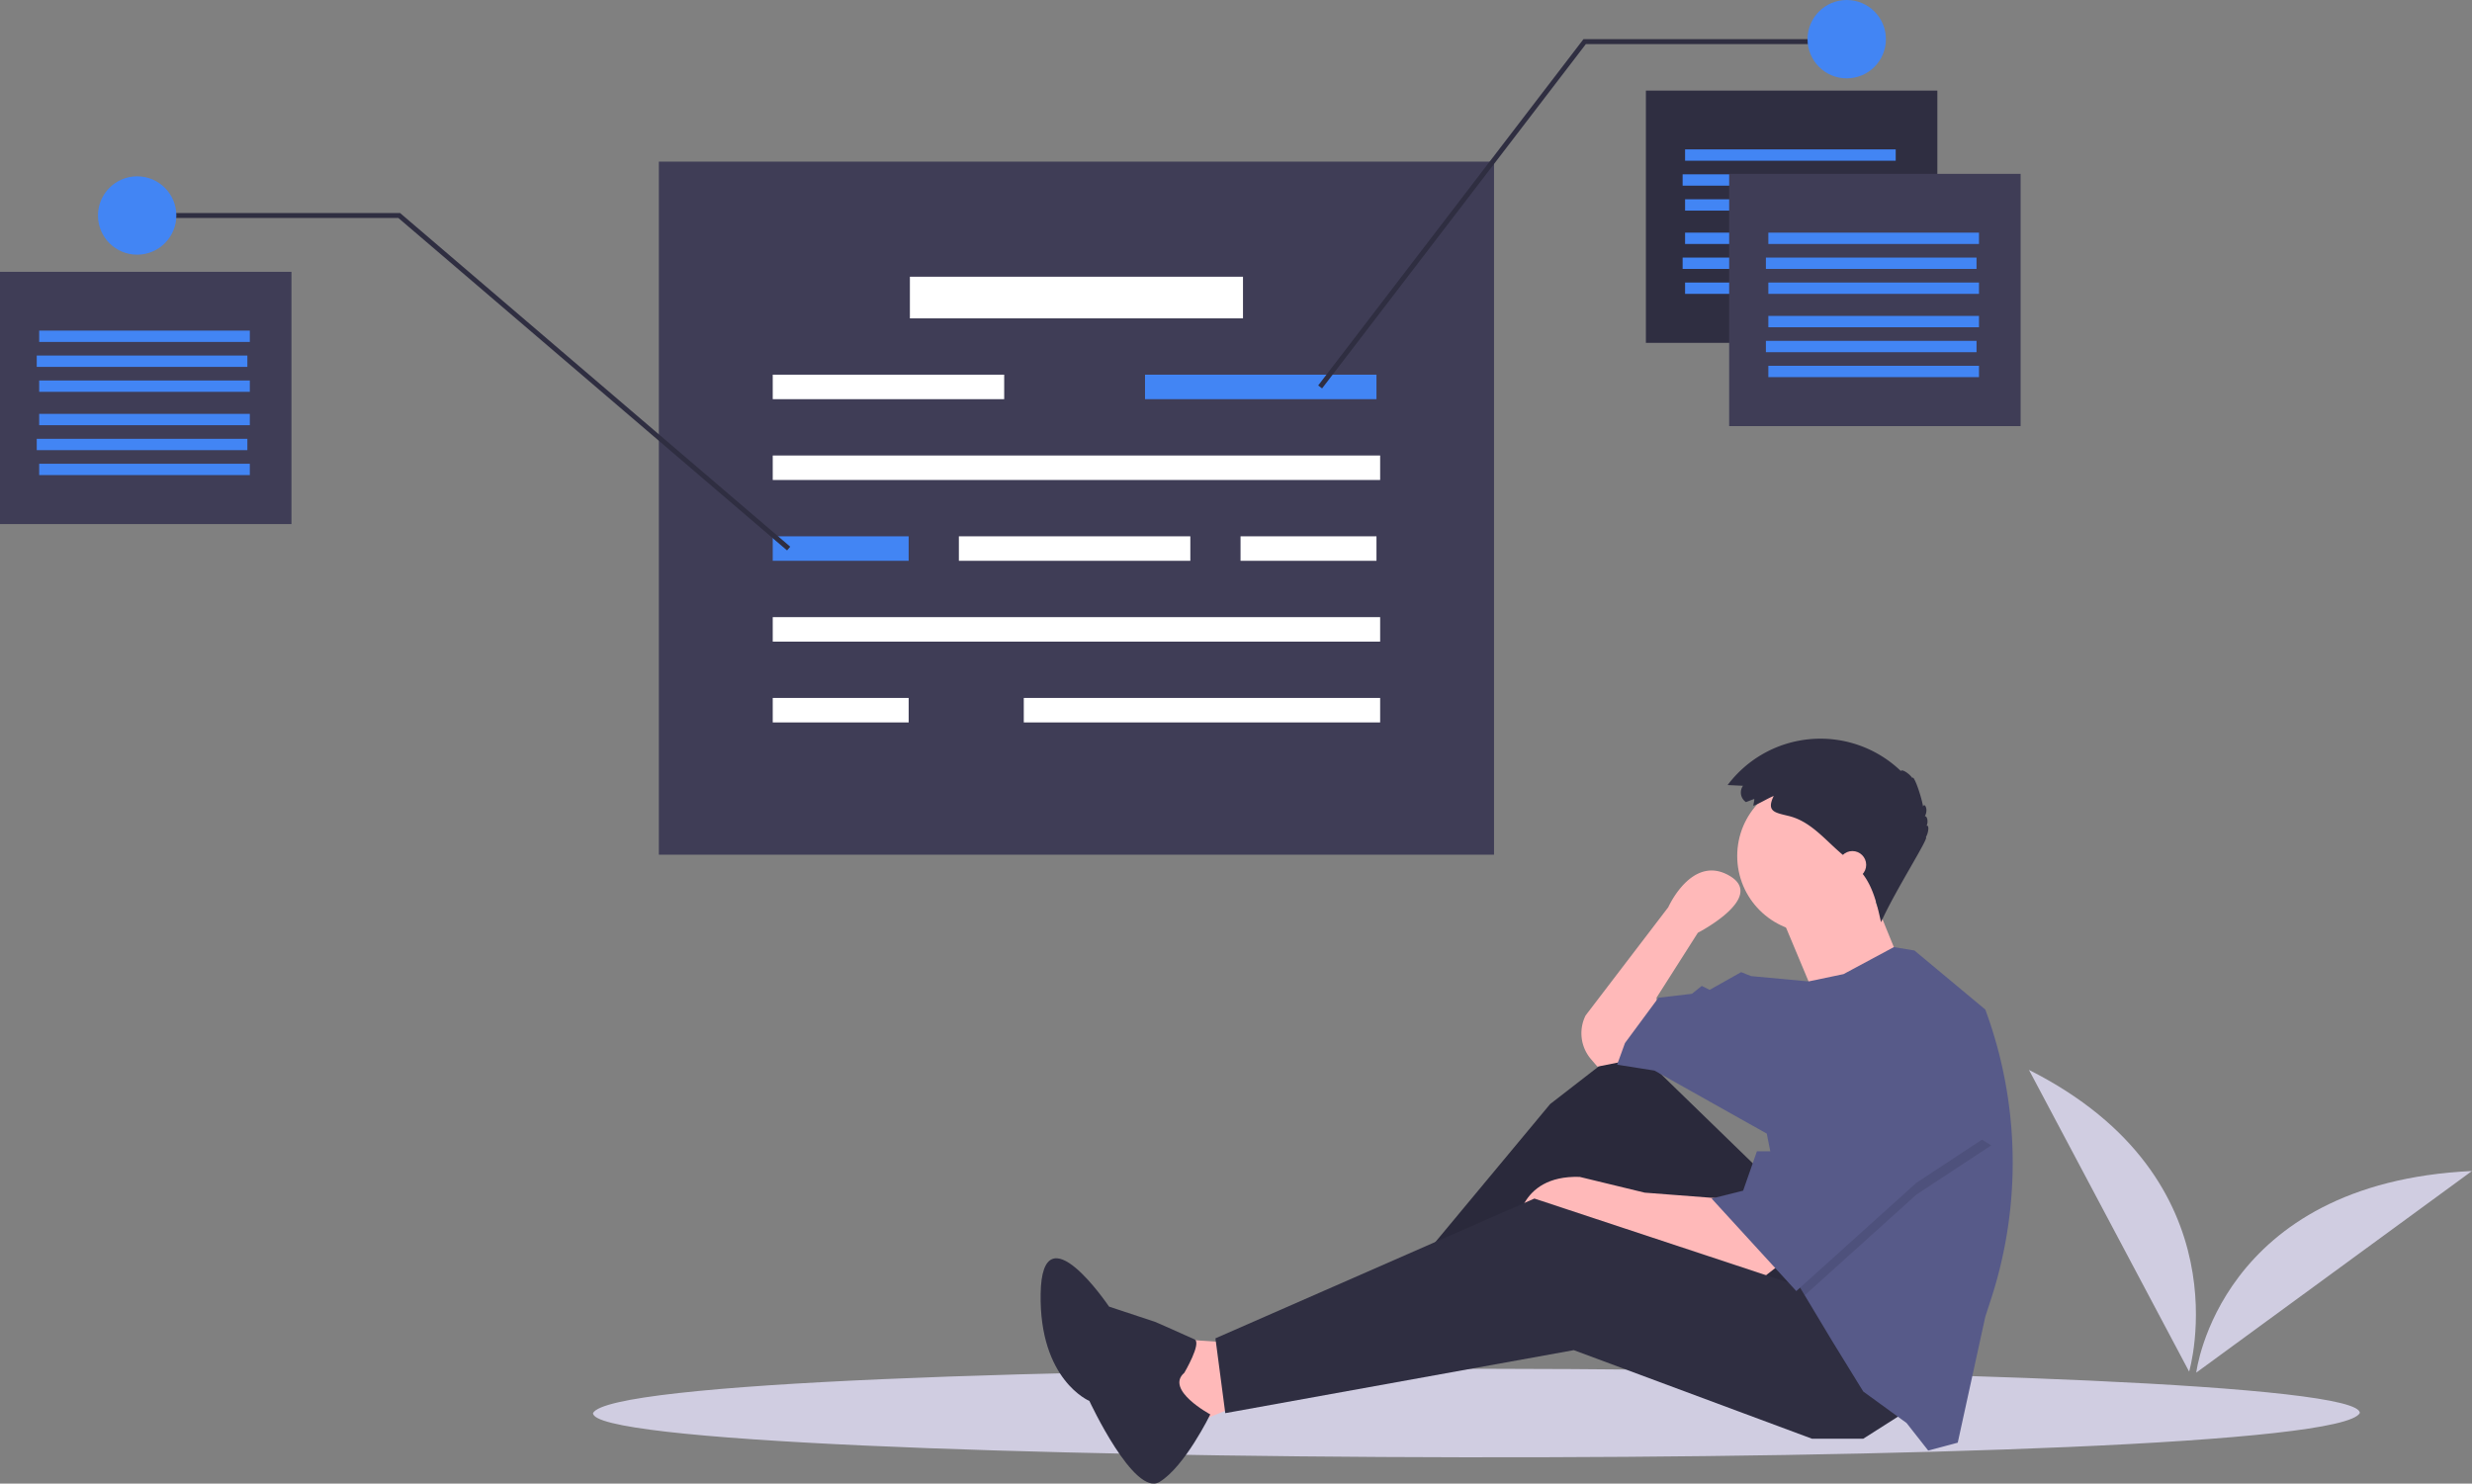 <svg xmlns="http://www.w3.org/2000/svg" id="ea878d0f-c60d-4637-874b-f3bcf7dfa137" width="1038.655" height="623.437" data-name="Layer 1" viewBox="0 0 1038.655 623.437"><rect x="0" y="0" width="1038.655" height="623.437" fill="#808080" stroke="none"/><title>annotation</title><path fill="#d0cde1" d="M1072.184,732.074c-13.897,25.876-743.449,23.704-742.343-.002C343.737,706.197,1073.289,708.37,1072.184,732.074Z" transform="translate(-80.673 -138.282)"/><rect width="122.462" height="105.996" x="691.549" y="38.076" fill="#2f2e41"/><rect width="350.92" height="291.233" x="276.825" y="67.92" fill="#3f3d56"/><rect width="139.956" height="17.495" x="382.307" y="116.287" fill="#fff"/><rect width="97.249" height="10.291" x="324.678" y="157.451" fill="#fff"/><rect width="97.249" height="10.291" x="402.889" y="225.371" fill="#fff"/><rect width="97.249" height="10.291" x="481.1" y="157.451" fill="#4285f4"/><rect width="88.502" height="4.764" x="708.015" y="97.764" fill="#4285f4"/><rect width="88.502" height="4.764" x="706.985" y="108.245" fill="#4285f4"/><rect width="88.502" height="4.764" x="708.015" y="118.727" fill="#4285f4"/><rect width="88.502" height="4.764" x="708.015" y="62.775" fill="#4285f4"/><rect width="88.502" height="4.764" x="706.985" y="73.256" fill="#4285f4"/><rect width="88.502" height="4.764" x="708.015" y="83.738" fill="#4285f4"/><rect width="122.462" height="105.996" x="726.538" y="73.065" fill="#3f3d56"/><rect width="88.502" height="4.764" x="743.004" y="132.753" fill="#4285f4"/><rect width="88.502" height="4.764" x="741.975" y="143.234" fill="#4285f4"/><rect width="88.502" height="4.764" x="743.004" y="153.716" fill="#4285f4"/><rect width="88.502" height="4.764" x="743.004" y="97.764" fill="#4285f4"/><rect width="88.502" height="4.764" x="741.975" y="108.245" fill="#4285f4"/><rect width="88.502" height="4.764" x="743.004" y="118.727" fill="#4285f4"/><rect width="122.462" height="105.996" y="114.229" fill="#3f3d56"/><rect width="88.502" height="4.764" x="16.465" y="173.916" fill="#4285f4"/><rect width="88.502" height="4.764" x="15.436" y="184.398" fill="#4285f4"/><rect width="88.502" height="4.764" x="16.465" y="194.879" fill="#4285f4"/><rect width="88.502" height="4.764" x="16.465" y="138.927" fill="#4285f4"/><rect width="88.502" height="4.764" x="15.436" y="149.409" fill="#4285f4"/><rect width="88.502" height="4.764" x="16.465" y="159.89" fill="#4285f4"/><rect width="255.215" height="10.291" x="324.678" y="191.411" fill="#fff"/><rect width="57.115" height="10.291" x="324.678" y="225.371" fill="#4285f4"/><rect width="57.115" height="10.291" x="324.678" y="293.291" fill="#fff"/><rect width="57.115" height="10.291" x="521.235" y="225.371" fill="#fff"/><rect width="255.215" height="10.291" x="324.678" y="259.331" fill="#fff"/><rect width="149.733" height="10.291" x="430.16" y="293.291" fill="#fff"/><polygon fill="#2f2e41" points="555.497 163.222 553.863 161.971 665.313 16.465 775.935 16.465 775.935 18.524 666.33 18.524 555.497 163.222"/><polygon fill="#2f2e41" points="330.698 231.298 167.362 91.589 57.629 91.589 57.629 89.531 168.122 89.531 332.036 229.734 330.698 231.298"/><circle cx="775.935" cy="16.465" r="16.465" fill="#4285f4"/><circle cx="57.629" cy="90.56" r="16.465" fill="#4285f4"/><path fill="#d0cde1" d="M1000.476,714.661s24.011-80.786-67.299-126.781Z" transform="translate(-80.673 -138.282)"/><path fill="#d0cde1" d="M1003.468,715.092s9.518-79.732,115.859-84.73Z" transform="translate(-80.673 -138.282)"/><polygon fill="#ffb9b9" points="514.823 564.05 490.004 562.396 498.277 599.624 526.405 588.042 514.823 564.05"/><polygon fill="#2f2e41" points="742.332 494.556 684.421 438.3 651.329 463.946 585.971 542.54 593.417 554.122 672.839 500.348 726.613 570.669 777.906 545.022 742.332 494.556"/><polygon points="742.332 494.556 684.421 438.3 651.329 463.946 585.971 542.54 593.417 554.122 672.839 500.348 726.613 570.669 777.906 545.022 742.332 494.556" opacity=".1"/><path fill="#ffb9b9" d="M827.969,670.067l-7.446,5.791-60.393-20.683-14.064-5.791L717.937,655.175s0-23.165,26.474-22.337l27.301,6.618,32.265,2.482Z" transform="translate(-80.673 -138.282)"/><polygon fill="#2f2e41" points="801.071 593.006 782.87 604.588 761.36 604.588 661.256 567.359 514.823 593.833 510.686 562.396 644.71 503.657 762.188 542.54 801.071 593.006"/><path fill="#ffb9b9" d="M764.266,584.027l-12.41,2.482-2.704-3.155a16.717,16.717,0,0,1-2.26-18.355h0l34.747-45.502s9.928-22.337,25.646-13.237-13.237,23.992-13.237,23.992l-17.373,27.301,1.655,14.064Z" transform="translate(-80.673 -138.282)"/><circle cx="762.188" cy="359.705" r="32.265" fill="#ffb9b9"/><path fill="#ffb9b9" d="M828.382,521.565l14.892,35.574,35.574-14.892s-11.582-28.128-11.582-28.956S828.382,521.565,828.382,521.565Z" transform="translate(-80.673 -138.282)"/><path fill="#575a89" d="M926.344,626.807a185.383,185.383,0,0,1-9.092,57.341l-2.416,7.429-11.582,52.948-12.41,3.309-9.1-11.582-18.201-13.237-13.237-21.51-11.351-18.912-3.541-5.907-12.41-62.048-47.156-26.474-15.719-2.482,3.309-9.1L777.503,557.553l14.064-1.655,4.137-3.309,3.309,1.655,13.237-7.446,4.137,1.655,24.19,2.25,14.693-3.078,21.129-11.342,8.654,1.415,29.783,24.819A185.22,185.22,0,0,1,926.344,626.807Z" transform="translate(-80.673 -138.282)"/><path fill="#2f2e41" d="M578.295,715.142s7.41-12.559,4.28-14.025-16.422-7.311-16.422-7.311l-19.492-6.46s-28.126-41.801-28.743-5.45S538.397,726.985,538.397,726.985s18.816,40.493,29.474,34.036,21.323-28.376,21.323-28.376S569.974,722.313,578.295,715.142Z" transform="translate(-80.673 -138.282)"/><polygon points="836.645 481.32 805.208 502.002 758.283 544.311 754.742 538.404 744.814 488.765 747.296 488.765 772.943 441.609 836.645 481.32" opacity=".1"/><polygon fill="#575a89" points="772.943 436.645 747.296 483.801 738.196 483.801 732.405 500.348 719.168 503.657 754.742 542.54 805.208 497.038 836.645 476.356 772.943 436.645"/><path fill="#2f2e41" d="M817.765,473.997l-3.496,1.345a4.88,4.88,0,0,1-1.248-6.86l-6.46-.302a48.782,48.782,0,0,1,72.825-5.87c.294-1.013,3.5.958,4.809,2.956.44-1.648,3.446,6.32,4.509,11.952.492-1.875,2.385,1.152.727,4.057,1.051-.154,1.525,2.535.712,4.032,1.149-.54.956,2.669-.291,4.813,1.64-.146-12.935,22.476-18.837,35.696-1.714-7.873-3.64-16.164-9.166-22.029-.939-.997-1.968-1.905-2.995-2.811l-5.554-4.902c-6.458-5.7-12.332-12.736-20.935-14.866-5.912-1.464-9.651-1.795-6.429-8.457-2.911,1.215-5.629,3.021-8.566,4.15C817.411,475.97,817.822,474.928,817.765,473.997Z" transform="translate(-80.673 -138.282)"/><circle cx="778.32" cy="363.428" r="5.791" fill="#ffb9b9"/></svg>